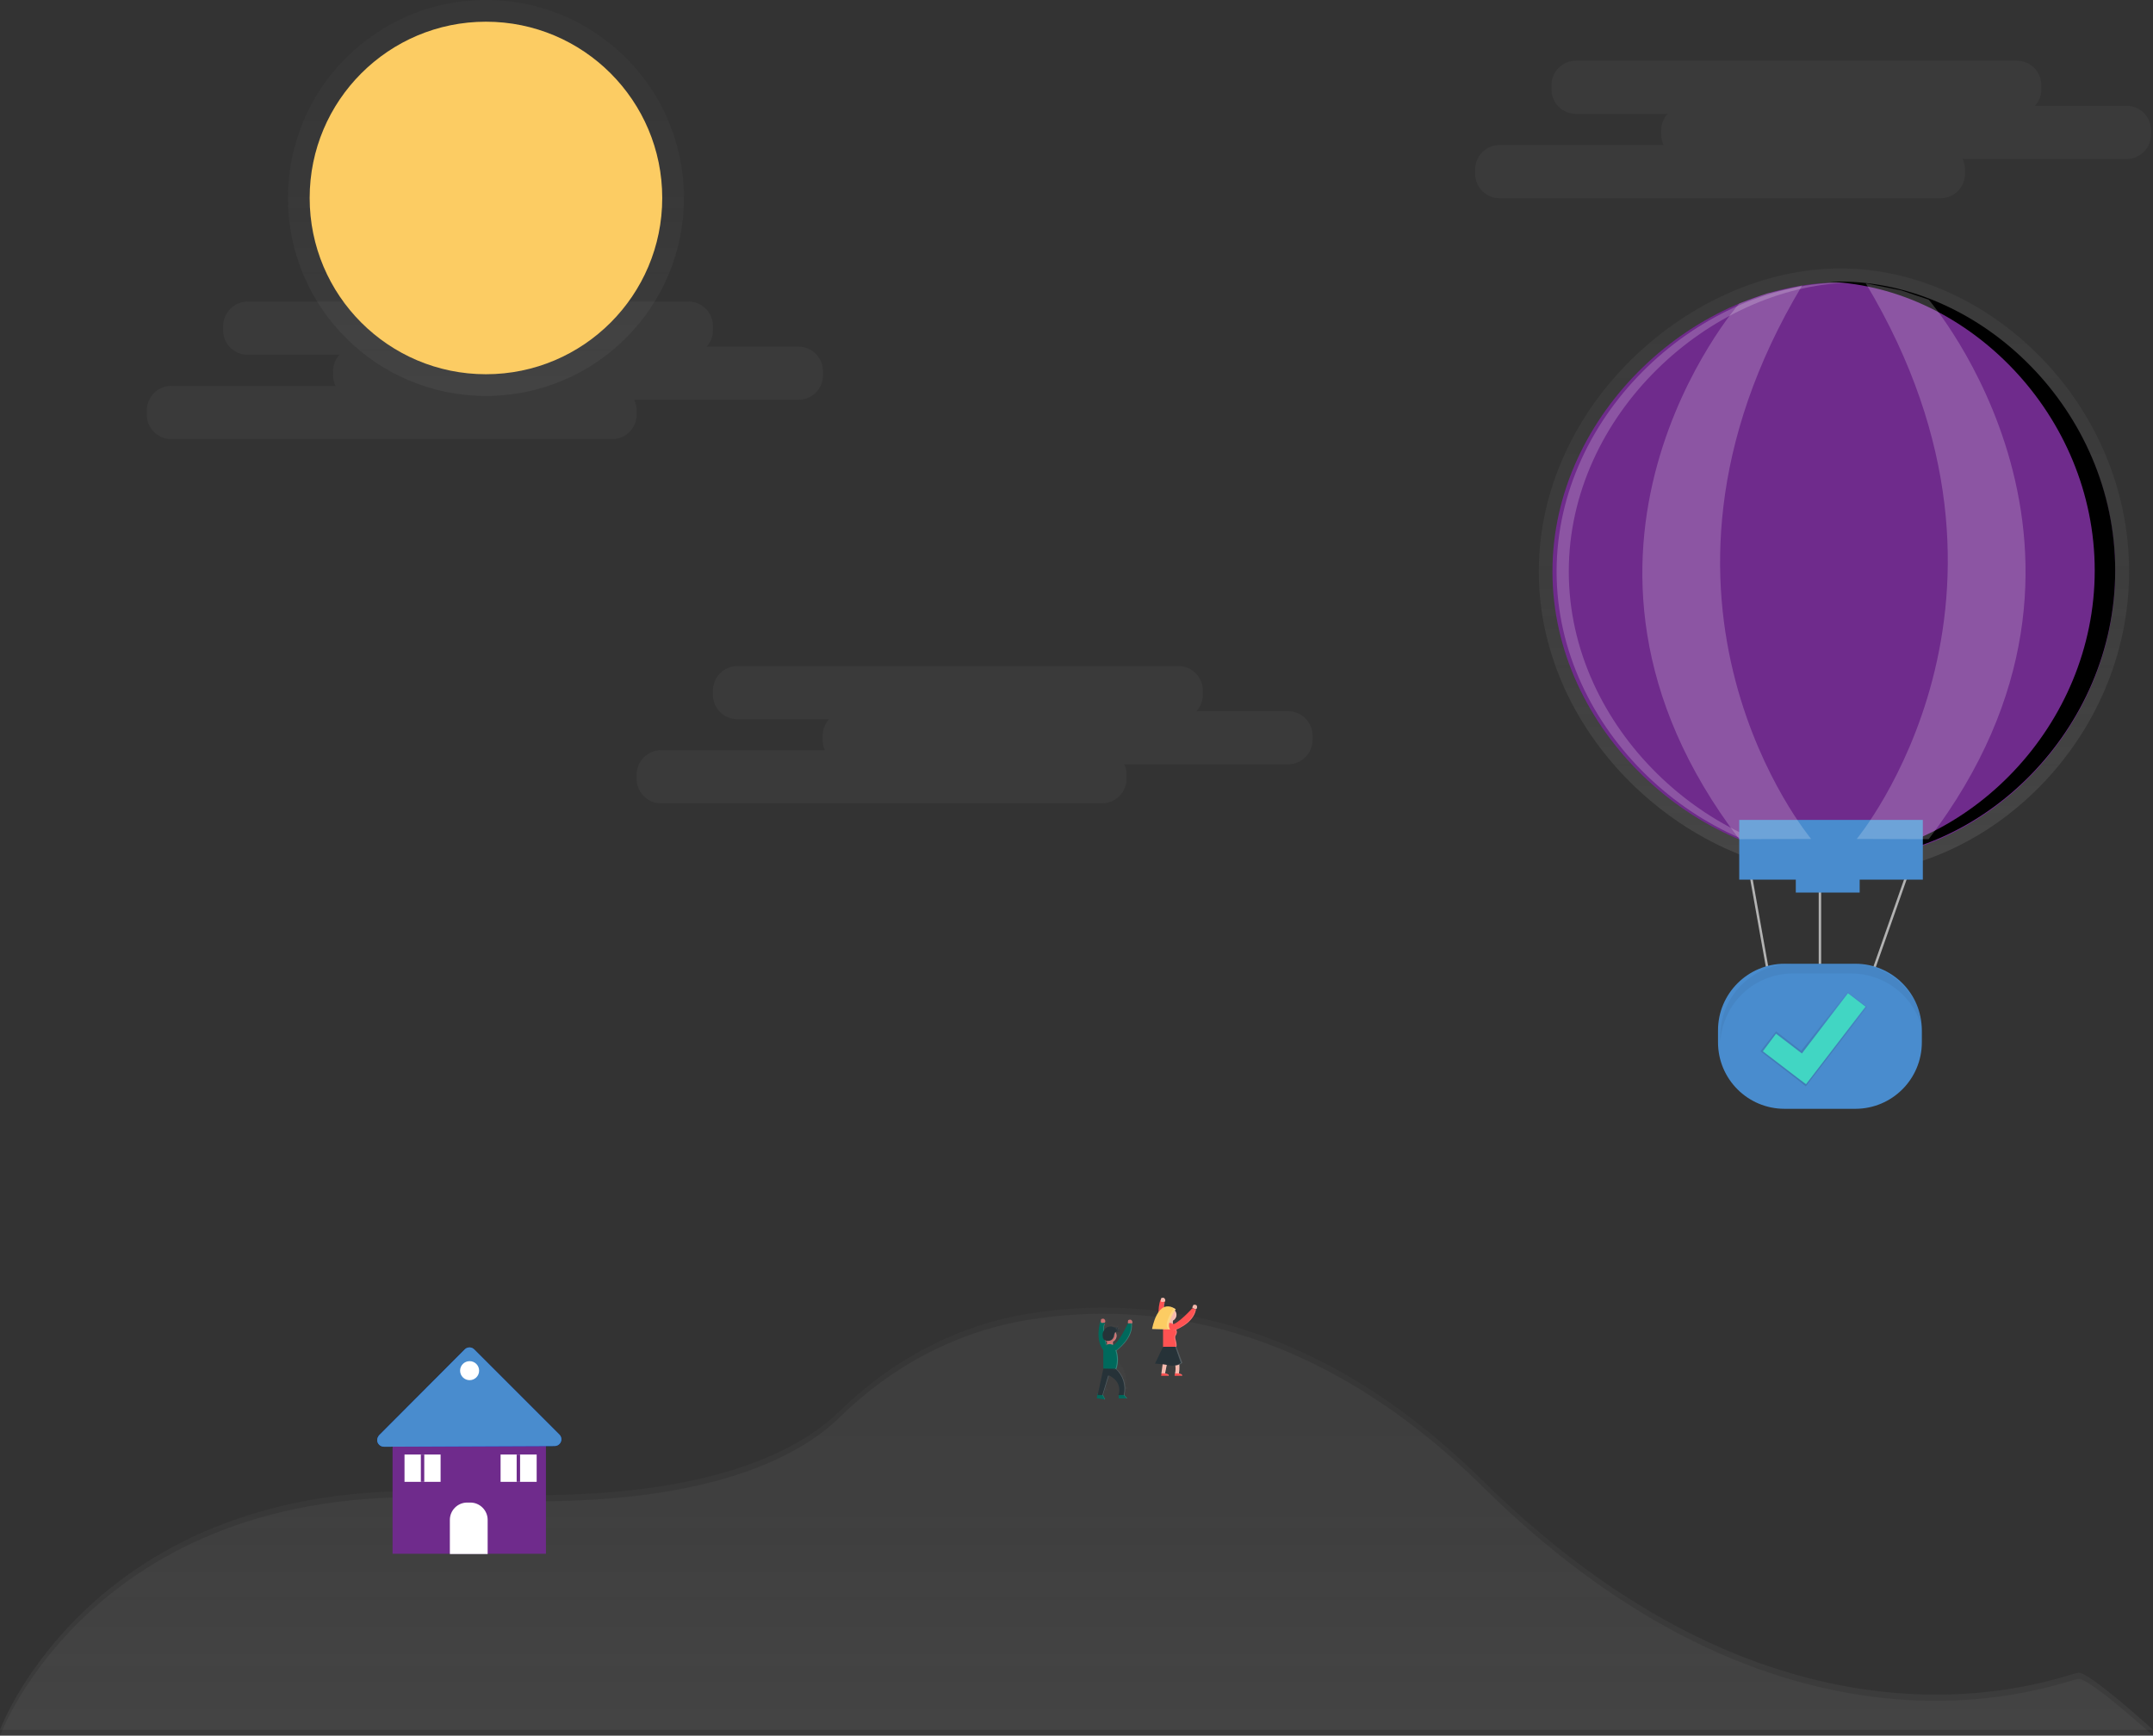 <svg version="1.1" id="Layer_1" xmlns="http://www.w3.org/2000/svg" x="0" y="0" viewBox="0 0 883 711.9" xml:space="preserve"><rect x="0" y="0" width="883" height="711.9" fill="#333333" stroke="none"/><style>.st0{opacity:4.000000e-02;fill:#f2f2f2}.st1{opacity:.5}.st4{fill:#fccc63}.st5{fill:#6F2B8C}.st7{fill:#498cce}.st8{fill:#fff}.st9{opacity:.2}.st12{fill:#ca7070}.st13{fill:#00695c}.st14{opacity:.2;fill:#fff;enable-background:new}.st15{fill:#263238}.st16{fill:#ff5252}.st17{fill:#f6b9ad}</style><path class="st0" d="M872.2 43.4h-37.6c1.6-1.8 2.6-4.1 2.6-6.7v-1.8c0-5.5-4.5-10-10-10H646.3c-5.5 0-10 4.5-10 10v1.8c0 5.5 4.5 10 10 10h37.6c-1.6 1.8-2.6 4.1-2.6 6.7v1.8c0 1.5.4 3 1 4.3H615c-5.5 0-10 4.4-10 10v1.8c0 5.5 4.5 10 10 10h180.9c5.5 0 10-4.5 10-10v-1.8c0-1.5-.4-3-1-4.3h67.3c5.5 0 10-4.5 10-10v-1.8c0-5.5-4.5-10-10-10zM528.3 291.7h-37.6c1.6-1.8 2.6-4.1 2.6-6.7v-1.8c0-5.5-4.5-10-10-10H302.4c-5.5 0-9.9 4.4-10 10v1.8c0 5.5 4.5 10 10 10H340c-1.6 1.8-2.6 4.1-2.6 6.7v1.8c0 1.5.3 2.9.9 4.2h-67.2c-5.5 0-10 4.5-10 10v1.8c0 5.5 4.5 10 10 10H452c5.5 0 10-4.5 10-10v-1.8c0-1.5-.3-2.9-.9-4.2h67.2c5.5 0 10-4.5 10-10v-1.8c0-5.5-4.5-10-10-10z"/><g class="st1"><linearGradient id="SVGID_1_" gradientUnits="userSpaceOnUse" x1="600" y1="591.57" x2="600" y2="418.432" gradientTransform="translate(-158.5 117.93)"><stop offset="0" stop-color="gray" stop-opacity=".25"/><stop offset=".54" stop-color="gray" stop-opacity=".12"/><stop offset="1" stop-color="gray" stop-opacity=".1"/></linearGradient><path d="M852.5 686.1c-4.8 0-115.7 48.2-244.3-78.7-69.8-68.9-138.2-76.3-186.1-68.6-29.5 4.7-56.3 19.1-77.6 39.9-17.1 16.8-58.6 39.7-155.7 33.5C39.3 602.6 0 709.5 0 709.5h883s-25.7-23.4-30.5-23.4z" fill="url(#SVGID_1_)"/></g><path class="st0" d="M0 711.9S39.4 605 188.8 614.7c97.1 6.3 138.6-16.7 155.7-33.5 21.3-20.9 48.1-35.2 77.6-39.9 47.9-7.7 116.3-.3 186.1 68.6 128.5 127 239.4 78.7 244.3 78.7s30.5 23.3 30.5 23.3H0zm327.5-569.7h-37.7c1.6-1.8 2.6-4.1 2.6-6.7v-1.8c0-5.5-4.5-10-10-10H101.5c-5.5 0-9.9 4.5-10 10v1.8c0 5.5 4.5 10 10 10h37.7c-1.6 1.8-2.6 4.1-2.6 6.7v1.8c0 1.5.4 3 1 4.3H70.2c-5.5 0-9.9 4.4-10 10v1.8c0 5.5 4.5 10 10 10h180.9c5.5 0 10-4.5 10-10v-1.8c0-1.5-.4-3-1-4.3h67.4c5.5 0 10-4.5 10-10v-1.8c0-5.5-4.5-10-10-10z"/><g class="st1"><linearGradient id="SVGID_2_" gradientUnits="userSpaceOnUse" x1="199.3" y1="-49.6" x2="199.3" y2="-212" gradientTransform="translate(0 212)"><stop offset="0" stop-color="gray" stop-opacity=".25"/><stop offset=".54" stop-color="gray" stop-opacity=".12"/><stop offset="1" stop-color="gray" stop-opacity=".1"/></linearGradient><circle cx="199.3" cy="81.2" r="81.2" fill="url(#SVGID_2_)"/></g><circle class="st4" cx="199.3" cy="81.2" r="72.3"/><path class="st5" d="M161 590.6h62.9v46.7H161z"/><path d="M155.5 588.7l35.1-35.2c1.1-1.1 2.8-1.1 3.9 0l34.9 34.9c1.1 1.1 1.1 2.8 0 3.9-.5.5-1.2.8-1.9.8l-70 .3c-1.5 0-2.8-1.2-2.8-2.7 0-.7.3-1.4.8-2z" fill="#0062ff"/><path class="st7" d="M155.5 588.7l35.1-35.2c1.1-1.1 2.8-1.1 3.9 0l34.9 34.9c1.1 1.1 1.1 2.8 0 3.9-.5.5-1.2.8-1.9.8l-70 .3c-1.5 0-2.8-1.2-2.8-2.7 0-.7.3-1.4.8-2z"/><path class="st8" d="M191.6 616.3h1.3c3.9 0 7.1 3.2 7.1 7.1v14h-15.5v-14c0-3.9 3.2-7.1 7.1-7.1z"/><circle class="st8" cx="192.6" cy="562.2" r="3.9"/><path class="st8" d="M165.9 596.6h14.8v11.2h-14.8z"/><path class="st5" d="M172.6 596.6h1.4v11.2h-1.4z"/><path class="st8" d="M205.3 596.6h14.8v11.2h-14.8z"/><path class="st5" d="M211.9 596.6h1.4v11.2h-1.4z"/><g class="st9"><linearGradient id="SVGID_3_" gradientUnits="userSpaceOnUse" x1="3623.022" y1="423.17" x2="3623.022" y2="423.17" gradientTransform="matrix(-1 0 0 1 4075.5 117.93)"><stop offset="0" stop-color="gray" stop-opacity=".25"/><stop offset=".54" stop-color="gray" stop-opacity=".12"/><stop offset="1" stop-color="gray" stop-opacity=".1"/></linearGradient><path d="M452.5 541.1c-.1 0 0 0 0 0z" fill="url(#SVGID_3_)"/></g><g class="st9"><linearGradient id="SVGID_4_" gradientUnits="userSpaceOnUse" x1="3617.639" y1="452.3" x2="3617.639" y2="422.43" gradientTransform="matrix(-1 0 0 1 4075.5 117.93)"><stop offset="0" stop-color="gray" stop-opacity=".25"/><stop offset=".54" stop-color="gray" stop-opacity=".12"/><stop offset="1" stop-color="gray" stop-opacity=".1"/></linearGradient><path d="M454 570.2h.1c.1 0 .1-.1.1-.1v-.2c-.1-.2-.3-.6-.5-.8l-.1-.2v-.3l2.2-7.1v-.2s2.8 1.2 3.5 3.5c.4 1.1.4 2.4.1 3.5v1.4h3c.2-.1-.1-.4-.3-.6l-.1-.1-.2-.2c-.1-.1-.1-.1-.1-.2v-.2h-.1v-.1c.8-3.5-.4-7.2-3.1-9.7.7-2.2.7-4.5 0-6.7.3-.2 5.7-4.1 5.7-9.2v-.8s.5-.4 0-1.1v-.1h-.3c-.2 0-.4.1-.6.2 0 0-.3 1 0 1.3h-.1s-3.2 7-5.4 8l-.2-.1V549c.2-.1.5-.3.7-.5.1-.1.1-.2.2-.2l.1-.1.1-.1.1-.1c0-.1.1-.2.1-.3v-.6c0-.3-.1-.6-.2-.8 0-.1 0-.1-.1-.2v-.1l-.1-.1.2-.2c.1-.1.3-.1.5-.1h.5c.1 0 .1-.1.2-.1.1-.1.2-.1.3-.1h-1.7l-.2-.1c.1 0 .2.1.3.1h.5v-.1h-1c.3.1.7-.1.8-.4s-.1-.7-.4-.8l.1-.1c.1-.1.2-.2.2-.4v-.2l-.1.1h-.1c-.2.1-.4.2-.7.2h-.1c-.2-.1-.4-.1-.6-.2l-.2-.1h-.7c-.7 0-1.5.3-2 .8-.1.1-.2.3-.3.4-.1-.7.1-1.5.4-2.1h-.3l-.1.2c0-.2.1-.5.3-.7h-.1c.3-.3.3-.8 0-1.1-.5-.7-1.3-.2-1.3-.2-.1.2-.1.5-.1.7l-.1-.1c-.2.5-1.9 6.7 1 10.7v7l-2 9.2-.4 1.7 2.7.3zm.5-21.7c.2.1.3.2.5.3v1.1l-.2.1c-.1-.4-.2-.9-.3-1.5z" fill="url(#SVGID_4_)"/></g><path class="st12" d="M464.2 542.9s.5-.4 0-1.2-1.5-.2-1.5-.2-.3 1.1 0 1.4 1.5 0 1.5 0z"/><path class="st13" d="M458.8 572h2.4c0 .2.1.5.2.6.3.4 1 .8.7 1h-3.3V572z"/><path class="st14" d="M461.2 572.6c-.2-.2-.2-.4-.2-.6h.2c0 .2.1.5.2.6.3.4 1 .8.7 1h-.2c.3-.1-.4-.6-.7-1z"/><path class="st13" d="M450.2 571.5l2.3.4c-.1.3 0 .5.1.8.3.5.8 1.2.5 1.3l-3.3-.5.4-2zm1.1-29.7s-2.6 8.1 1.7 12.6l1.3-1s-2.5-8.8-1.1-10.9c-2.5-.8-1.9-.7-1.9-.7z"/><path class="st12" d="M453.1 542.5s.5-.4 0-1.2-1.5-.2-1.5-.2-.3 1.1 0 1.4 1.5 0 1.5 0z"/><path class="st14" d="M452.4 572.7c-.1-.2-.2-.5-.1-.8l-2.1-.3 2.3.4c-.1.3 0 .5.1.8.3.5.8 1.2.5 1.3h-.1c.2-.3-.4-.9-.6-1.4z"/><path class="st12" d="M455.3 553h-.2c-.6 0-1.1-.5-1.1-1.1v-1.4c0-.6.5-1.1 1.1-1.1h.2c.6 0 1.1.5 1.1 1.1v1.4c.1.6-.4 1.1-1.1 1.1z"/><path class="st14" d="M454.1 553.9s-2.5-8.7-1.2-10.9h.3c-1.4 2.1 1.1 10.9 1.1 10.9l-1.3 1-.1-.1 1.2-.9z"/><circle class="st12" cx="455.2" cy="547.9" r="2.7"/><path class="st14" d="M456.2 551.8v-1.5c1.3-.7 1.9-2.3 1.2-3.6-.4-.9-1.3-1.4-2.3-1.5h.2c1.5 0 2.7 1.2 2.7 2.7 0 1-.6 1.9-1.5 2.4v1.5c0 .7-.5 1.2-1.2 1.2h-.2c.6-.1 1.1-.6 1.1-1.2z"/><path class="st13" d="M452.5 561.4s5.2.6 5.4 0c.8-2.4.8-5 0-7.4 0-1.5-1.2-2.7-2.7-2.7-1.5 0-2.7 1.2-2.7 2.7v7.4z"/><path class="st15" d="M452.5 561.4l-2.3 10.8h2.3l2.4-8s3 1.3 3.8 3.9c.5 1.3.5 2.8 0 4.1h2.5v-.1c.9-3.9-.5-8-3.4-10.7"/><path class="st14" d="M457.5 561.4c.8-2.4.8-5 0-7.4 0-1.4-1.1-2.6-2.5-2.7h.2c1.5 0 2.7 1.2 2.7 2.7.8 2.4.8 5 0 7.4-.1.2-.8.3-1.7.3.7-.1 1.3-.1 1.3-.3z"/><path class="st13" d="M457.9 553.9s7-4.9 6.3-11.1h-1.6s-3.8 8.1-6.1 8.9 1.4 2.2 1.4 2.2z"/><g class="st9"><path class="st8" d="M454.8 564.3l-2.4 7.9h-.3l2.4-8 .3.1zm2.7-2.9h.3c3 2.7 4.3 6.8 3.4 10.7v.1h-.3v-.1c.9-3.9-.4-8-3.4-10.7z"/></g><path class="st14" d="M463.9 542.9h.3c.7 6.2-6.3 11.1-6.3 11.1l-.2-.1c.8-.6 6.8-5.2 6.2-11z"/><path class="st15" d="M457.3 546.7c-.1.3-.3.7-.3 1.1-.1.8-.6 1.5-1.2 1.9-.4.2-.8.3-1.2.3-.6.1-1.3-.1-1.8-.5-.3-.3-.5-.7-.5-1.1-.3-1.2.1-2.5 1-3.4s2.3-1.2 3.5-.7c.2.1.4.2.7.2.4.1.7 0 1-.3.1.3-.1.7-.4.8h-.2c.4.2.9.2 1.3.1-.2.5-.8.8-1.4.5.5.2 1 .3 1.6.3-.1 0-.3.2-.5.3h-.5c-.5-.1-.9.1-1.1.5z"/><g class="st9"><path class="st8" d="M457.7 544.9c.2.1.4.1.6.2-.3 0-.6 0-.8-.2.3 0 .6-.3.6-.6v-.1l.1-.1c.1.3-.1.7-.4.8h-.1zm-.5-.4c-.2-.1-.4-.1-.7-.2-.3-.1-.7-.2-1-.2.4 0 .8.1 1.2.2.2.1.4.2.7.2h.1-.3zm1.3 1.6c.1 0 .4-.3.5-.3-.5 0-1.1-.1-1.6-.3.1 0 .2.1.3.1.4.2.9.3 1.4.2-.1 0-.3.2-.6.3h-.3.3zm-4.1 3.9c.4 0 .8-.1 1.2-.3.7-.4 1.1-1.1 1.2-1.9.1-.4.2-.7.3-1.1.2-.3.5-.5.8-.6h.2c-.4 0-.7.2-.8.6-.1.3-.3.7-.3 1.1-.1.8-.6 1.5-1.2 1.9-.4.2-.8.3-1.2.3h-.2z"/><path class="st8" d="M457.9 545.6c.4 0 .7-.2.9-.6l.2-.1c-.2.5-.6.8-1.1.7z"/></g><path class="st14" d="M464 542.9s.5-.4 0-1.2c-.1-.2-.4-.4-.7-.4.3 0 .6.1.8.4.5.8 0 1.2-.1 1.2-.2.1-.6.1-.9.1.3 0 .6-.1.9-.1z"/><path class="st16" d="M475.9 533.1s-2.6 8.1 1.7 12.6l1.3-1s-2.5-8.8-1.1-10.9c-2.5-.8-1.9-.7-1.9-.7z"/><path class="st17" d="M477.7 533.9s.5-.4 0-1.2-1.5-.2-1.5-.2-.3 1.1 0 1.4 1.5 0 1.5 0zm2.2 10.4h-.2c-.6 0-1.1-.5-1.1-1.1v-1.4c0-.6.5-1.1 1.1-1.1h.2c.6 0 1.1.5 1.1 1.1v1.4c.1.6-.5 1.1-1.1 1.1z"/><path class="st14" d="M478.7 545.3s-2.5-8.7-1.2-10.9h.3c-1.4 2.1 1.1 10.9 1.1 10.9l-1.3 1-.1-.1 1.2-.9z"/><circle class="st17" cx="479.8" cy="539.3" r="2.7"/><path class="st14" d="M480.7 543.1v-1.5c1.3-.7 1.9-2.3 1.2-3.6-.4-.9-1.3-1.4-2.3-1.5h.2c1.5 0 2.7 1.2 2.7 2.7 0 1-.6 1.9-1.5 2.4v1.5c0 .7-.5 1.2-1.2 1.2h-.2c.7-.1 1.2-.6 1.1-1.2z"/><path class="st16" d="M477 552.7s5.2.6 5.4 0c.6-1.9-1-4-.2-5 .5-.7.6-1.6.2-2.4 0-1.5-1.2-2.7-2.7-2.7-1.5 0-2.7 1.2-2.7 2.7v7.4z"/><path class="st14" d="M482.2 547.8c.5-.7.6-1.6.2-2.4 0-1.5-1.2-2.7-2.7-2.7h-.2c1.4.1 2.5 1.3 2.5 2.7.4.8.3 1.7-.2 2.4-.8 1 .8 3.1.2 5-.1.2-.6.3-1.3.3.9 0 1.6 0 1.7-.3.7-2-1-4-.2-5z"/><path class="st17" d="M481.3 552.6c2 3.2 2.8 7 2.2 10.7v.1h-1.6c.3-1.3.3-2.7 0-4.1-.3-1.6-1.2-3-2.5-3.9l-1.6 8h-1.5l1.5-10.8h3.5zm9.2-15.6s.6-.3.4-1.2-1.4-.6-1.4-.6-.7 1-.4 1.3 1.4.5 1.4.5z"/><path class="st16" d="M481.3 545.8s8.1-2.6 9.2-8.7l-1.5-.5s-6 6.7-8.5 6.7.8 2.5.8 2.5z"/><path class="st14" d="M490.2 537l.3.1c-1.2 6.1-9.2 8.7-9.2 8.7l-.1-.1c.8-.3 7.9-3 9-8.7z"/><g class="st9"><path class="st8" d="M479.1 555.3l-1.6 8h.3l1.5-7.8-.2-.2zm2.2-2.7h-.3c2 3.2 2.8 7 2.2 10.7v.1h.3v-.1c.6-3.8-.2-7.6-2.2-10.7z"/></g><path class="st14" d="M490.3 536.9s.6-.3.4-1.2c-.1-.3-.3-.5-.5-.6.3.1.6.3.7.6.3.9-.4 1.2-.4 1.2-.3 0-.7-.1-1-.2.3.2.5.2.8.2z"/><path class="st15" d="M477 552.4l-3.3 6.9c1.9.1 3.8.3 5.7.7 3.6.7 5.4-1 5.4-1l-2.3-6.6H477z"/><path class="st16" d="M477.9 563.3s1.7.3 1.4 1h-3.1l.2-1h1.5zm5.5 0s1.7.3 1.4 1h-3.1l.2-1h1.5z"/><path class="st4" d="M482.2 537s-4.2 5.9-2.3 8.3l-7.4-.2c0 .1 2.1-13.2 9.7-8.1z"/><path class="st14" d="M482.2 537c-.9-.6-1.8-1-2.9-1.2.7.2 1.4.6 2 1 0 0-4.2 5.9-2.3 8.3l-6.5-.2v.2l7.4.2c-1.8-2.4 2.3-8.3 2.3-8.3zm.3 15.4h-.5l2.3 6.6c-1 .8-2.2 1.2-3.4 1.2 1.4.1 2.9-.3 4-1.2l-2.4-6.6zm-4.6 10.9h-.3s1.7.3 1.4 1h.3c.3-.6-1.4-1-1.4-1zm5.5 0h-.3s1.7.3 1.4 1h.3c.4-.6-1.4-1-1.4-1z"/><path fill="none" stroke="#b3b3b3" stroke-miterlimit="10" d="M725.5 400.9l-9.6-53.8 30.5-1.5v55.3h20.9l20.9-59.4"/><path class="st7" d="M731.9 395.3h29c15.1 0 27.3 12.2 27.3 27.3v4.9c0 15.1-12.2 27.3-27.3 27.3h-29c-15.1 0-27.3-12.2-27.3-27.3v-4.9c0-15.1 12.3-27.3 27.3-27.3z"/><path d="M759.3 395.3h-24.1c-16.4 0-29.7 13.3-29.7 29.7 0 .7 0 1.3.1 2 1.1-15.6 14-27.7 29.7-27.7h24.1c15.6.1 28.6 12.1 29.7 27.7 0-.7.1-1.3.1-2-.2-16.4-13.5-29.7-29.9-29.7z" opacity=".05"/><linearGradient id="SVGID_5_" gradientUnits="userSpaceOnUse" x1="902.03" y1="327.822" x2="902.03" y2="289.033" gradientTransform="matrix(1 .002 -.002 1 -157.49 115.739)"><stop offset="0" stop-opacity=".12"/><stop offset=".55" stop-opacity=".09"/><stop offset="1" stop-opacity=".02"/></linearGradient><path fill="url(#SVGID_5_)" d="M765.7 413l-7.9-6.2-19.1 24.2-10.3-8-6.4 8.2 14.9 11.4 3.7 3z"/><path fill="#41d6c3" d="M765.1 412.9l-7.2-5.5-18.9 24.7-10.6-8.1-5.4 7.2 14.1 10.8 3.6 2.7z"/><linearGradient id="SVGID_6_" gradientUnits="userSpaceOnUse" x1="910.65" y1="240.77" x2="910.65" y2="-7.83" gradientTransform="translate(-158.5 117.93)"><stop offset="0" stop-color="gray" stop-opacity=".25"/><stop offset=".54" stop-color="gray" stop-opacity=".12"/><stop offset="1" stop-color="gray" stop-opacity=".1"/></linearGradient><path d="M873.2 234.4c0 68.7-57.4 124.3-118.4 124.3S631.1 303 631.1 234.4s62.6-124.3 123.7-124.3 118.4 55.6 118.4 124.3z" fill="url(#SVGID_6_)"/><path class="st5" d="M867.5 234.4c0 65.4-54.7 118.5-112.9 118.5s-117.9-53-117.9-118.5 59.7-118.5 117.9-118.5 112.9 53 112.9 118.5z"/><path class="st7" d="M736.5 357h26.2v9.1h-26.2z"/><path d="M754.6 115.5c-1.4 0-2.8 0-4.2.1C807 118 859.1 170.1 859.1 234S807 349.9 750.4 352.4c1.4.1 2.8.1 4.2.1 58.2 0 112.9-53 112.9-118.5s-54.7-118.5-112.9-118.5z"/><g class="st9"><path class="st8" d="M643.4 234.4c0-64.5 58-117 115.4-118.5h-2.5c-58.2 0-117.9 53-117.9 118.5s59.7 118.5 117.9 118.5h2.5c-57.4-1.5-115.4-54-115.4-118.5z"/></g><path class="st7" d="M713.3 336.3h75.3v24.5h-75.3z"/><path class="st14" d="M713.3 124.5s-89.4 102.2 0 219.7l29.5-.1s-81.5-97.1-3.7-227l-14.5 3.3-11.3 4.1zm77.7-1.6s89.4 103.7 0 221.3l-29.5-.1s81.5-98 3.7-227.9l14.5 2.9 11.3 3.8z"/></svg>